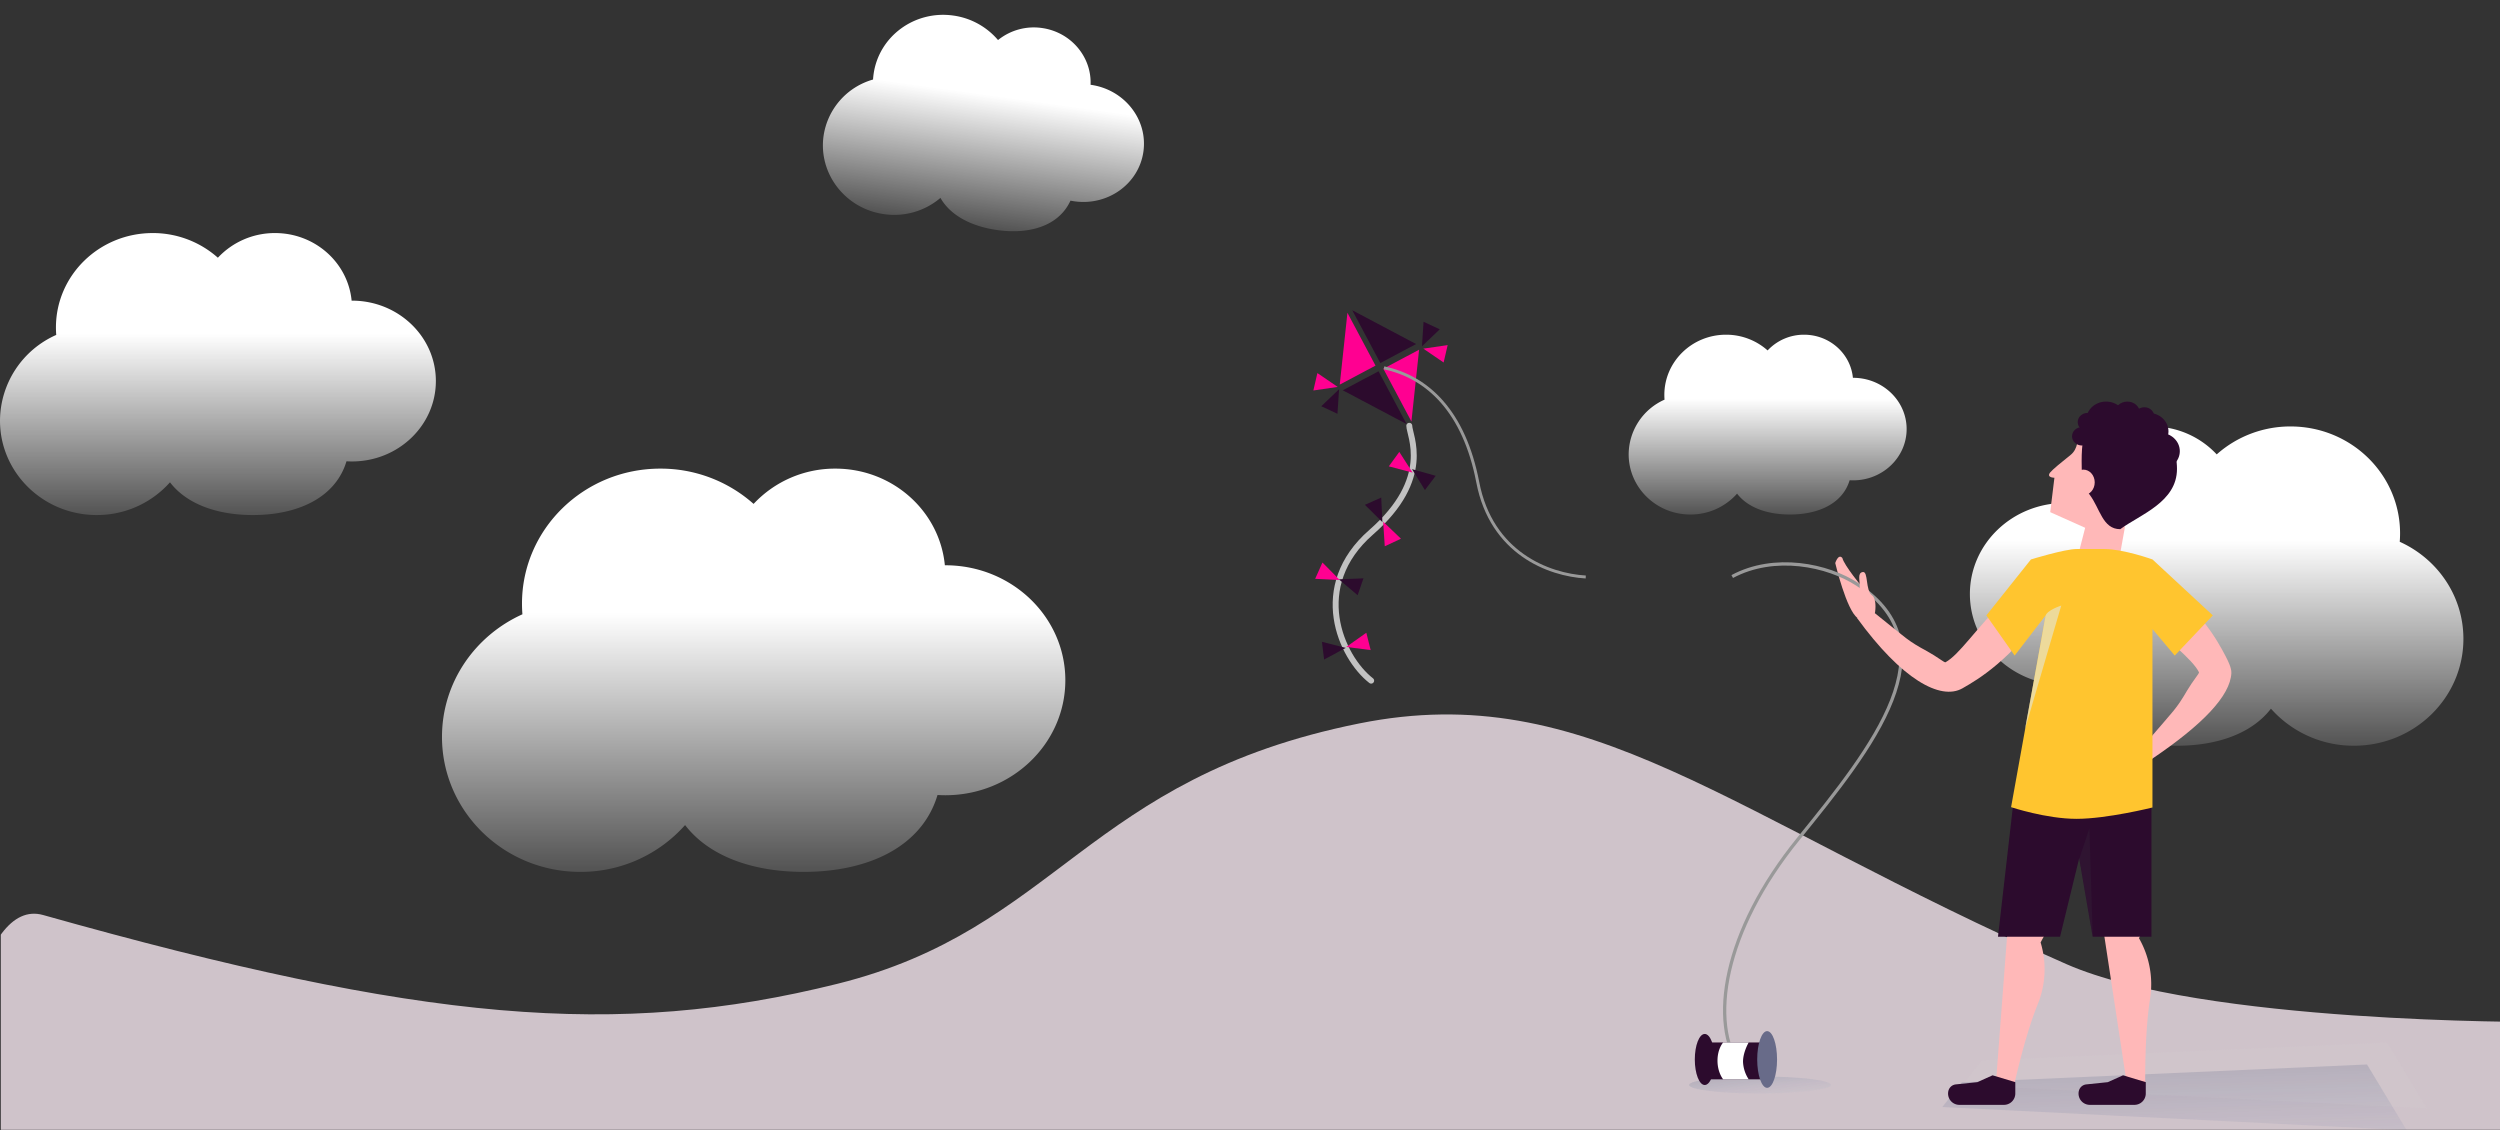 <svg xmlns="http://www.w3.org/2000/svg" xmlns:xlink="http://www.w3.org/1999/xlink" width="1366.439" height="617.781" viewBox="0 0 1366.439 617.781">
    <rect x="0" y="0" width="1366.439" height="617.781" fill="#333333" stroke="none"/>
    <defs>
        <linearGradient id="linear-gradient" x1=".5" x2=".5" y1=".357" y2="1" gradientUnits="objectBoundingBox">
            <stop offset="0" stop-color="#fff"/>
            <stop offset="1" stop-color="#fff" stop-opacity=".157"/>
        </linearGradient>
        <linearGradient id="linear-gradient-6" x1=".5" x2=".038" y1="1.739" y2="-.34" gradientUnits="objectBoundingBox">
            <stop offset="0" stop-color="#536db5" stop-opacity="0"/>
            <stop offset="1" stop-color="#0e284b" stop-opacity=".212"/>
        </linearGradient>
        <linearGradient id="linear-gradient-7" x1="1.146" x2=".038" y1="1" y2="-.34" xlink:href="#linear-gradient-6"/>
        <clipPath id="clip-path">
            <path id="Rectangle_263" fill="#fff" stroke="#707070" d="M0 0H1366V258H0z" transform="translate(41.854 479.508)"/>
        </clipPath>
        <style>
            .cls-2{fill:url(#linear-gradient)}.cls-3{fill:#2c0b2d}.cls-4{fill:#ff0091}.cls-10{isolation:isolate;fill:rgba(216,216,216,.08);mix-blend-mode:darken}.cls-12{fill:#ffb8b8}
        </style>
    </defs>
    <g id="Group_1364" transform="translate(.439 -150.492)">
        <g id="Mountain" transform="translate(-41.854 30.492)">
            <g id="Clouds" transform="translate(1.415 120)">
                <path id="cloud" d="M92.908 136.229c9.251 12.067 26.085 17.9 45.319 17.9 24.569 0 45.224-9.511 51.157-29.388q1.481.091 2.987.092c25.33 0 45.864-19.674 45.864-43.945S217.7 36.939 192.371 36.939h-.182C190.2 16.22 172.219 0 150.329 0a42.528 42.528 0 0 0-31.241 13.485A53.406 53.406 0 0 0 83.446 0c-29.2 0-52.87 23.1-52.87 51.587q0 2.063.164 4.087A51.542 51.542 0 0 0 0 102.538c0 28.491 23.671 51.587 52.87 51.587a53.3 53.3 0 0 0 40.038-17.896z" class="cls-2" transform="translate(40 127.387)"/>
                <path id="cloud_copy" d="M132.871 194.826c13.23 17.258 37.305 25.593 64.812 25.593 35.137 0 64.676-13.6 73.161-42.029q2.118.13 4.273.131c36.224 0 65.59-28.137 65.59-62.846s-29.366-62.847-65.59-62.847h-.261C272.013 23.2 246.3 0 214.991 0a60.82 60.82 0 0 0-44.679 19.285A76.376 76.376 0 0 0 119.338 0C77.579 0 43.727 33.031 43.727 73.777q0 2.951.234 5.844C18.01 91.308 0 116.923 0 146.642c0 40.746 33.852 73.777 75.611 73.777a76.225 76.225 0 0 0 57.26-25.593z" class="cls-2" transform="translate(281.583 256.137)"/>
                <path id="Cloud-2" d="M59.249 86.876c5.9 7.7 16.635 11.413 28.9 11.413 15.668 0 28.84-6.065 32.623-18.741q.944.058 1.905.059c16.153 0 29.248-12.547 29.248-28.025s-13.094-28.024-29.248-28.024h-.116C121.295 10.344 109.827 0 95.868 0a27.122 27.122 0 0 0-19.924 8.6A34.058 34.058 0 0 0 53.214 0C34.594 0 19.5 14.729 19.5 32.9q0 1.316.1 2.606A32.869 32.869 0 0 0 0 65.39c0 18.169 15.1 32.9 33.716 32.9a33.99 33.99 0 0 0 25.533-11.414z" class="cls-2" transform="translate(930.191 182.942)"/>
                <path id="Cloud_Copy-2" d="M67.98 99.678c6.769 8.83 19.086 13.094 33.159 13.094 17.977 0 33.09-6.959 37.431-21.5q1.084.067 2.185.067c18.534 0 33.558-14.4 33.558-32.154s-15.023-32.157-33.557-32.157h-.133C139.168 11.868 126.011 0 109.995 0a31.117 31.117 0 0 0-22.859 9.867A39.076 39.076 0 0 0 61.057 0C39.692 0 22.372 16.9 22.372 37.746q0 1.51.12 2.99A37.713 37.713 0 0 0 0 75.026c0 20.847 17.32 37.746 38.685 37.746A39 39 0 0 0 67.98 99.678z" class="cls-2" transform="rotate(8 250.291 3579.335)"/>
                <path id="Cloud-3" d="M164.548 154.248c-10.475 13.664-29.536 20.263-51.313 20.263-27.819 0-51.206-10.768-57.923-33.275q-1.677.1-3.383.1C23.25 141.339 0 119.063 0 91.582s23.25-49.757 51.929-49.757h.206C54.386 18.366 74.747 0 99.532 0a48.153 48.153 0 0 1 35.374 15.268A60.469 60.469 0 0 1 175.263 0c33.061 0 59.863 26.152 59.863 58.411q0 2.336-.185 4.627c20.545 9.253 34.805 29.533 34.805 53.062 0 32.26-26.8 58.411-59.863 58.411a60.35 60.35 0 0 1-45.335-20.263z" class="cls-2" transform="translate(1116.694 233.092)"/>
            </g>
        </g>
        <g id="Kite" transform="translate(716.491 309.643)">
            <g id="Group_6" transform="rotate(-28 44.53 11.109)">
                <path id="Combined_Shape" d="M0 0v32.693h22.137z" class="cls-3" transform="translate(25.116)"/>
                <path id="Rectangle_18_Copy" d="M22.137 0v32.693H0z" class="cls-4"/>
                <path id="Rectangle_18_Copy_3" d="M22.137 0v32.693H0z" class="cls-4" transform="rotate(180 23.626 34.447)"/>
                <path id="Rectangle_18_Copy_2" d="M0 0v32.693h22.137z" class="cls-3" transform="rotate(180 11.068 34.447)"/>
            </g>
            <g id="Group_9" transform="translate(55.852 16.723)">
                <path id="Triangle_2" d="M4.884 0L0 12.531h9.767z" class="cls-3" transform="rotate(-155 6.142 6.761)"/>
                <path id="Triangle_2_Copy_7" d="M4.884 0l4.883 12.531H0z" class="cls-4" transform="rotate(-77 14.254 7.169)"/>
            </g>
            <g id="Group_8" transform="rotate(180 9.697 33.51)">
                <path id="Triangle_2_Copy_9" d="M4.884 0L0 12.531h9.767z" class="cls-3" transform="rotate(-155 6.142 6.761)"/>
                <path id="Triangle_2_Copy_8" d="M4.884 0l4.883 12.531H0z" class="cls-4" transform="rotate(-77 14.254 7.169)"/>
            </g>
            <g id="Group_7" transform="translate(1.915 73.571)">
                <path id="Path_41" fill="none" stroke="#fff" stroke-linecap="round" stroke-linejoin="round" stroke-miterlimit="10" stroke-width="3.24px" d="M-9.339 0c0 5.335 12.989 28.629-20.833 58.19s-16.567 68.195 0 81.122" opacity="0.7" transform="translate(60.775)"/>
                <path id="Triangle_2-2" d="M4.884 0L0 12.531h9.767z" class="cls-3" transform="rotate(-53 52.663 -36.324)"/>
                <path id="Triangle_2_Copy_7-2" d="M4.884 0l4.883 12.531H0z" class="cls-4" transform="rotate(126.02 22.546 25.113)"/>
                <path id="Triangle_2_Copy" d="M4.884 0L0 12.531h9.767z" class="cls-4" transform="rotate(-25 139.268 -46.58)"/>
                <path id="Triangle_2_Copy_6" d="M4.884 0l4.883 12.531H0z" class="cls-3" transform="scale(-1) rotate(-24 -139.803 71.585)"/>
                <path id="Triangle_2_Copy_2" d="M4.884 0L0 12.531h9.767z" class="cls-3" transform="rotate(-71 67.742 36.306)"/>
                <path id="Triangle_2_Copy_5" d="M4.884 0l4.883 12.531H0z" class="cls-4" transform="scale(-1) rotate(-66 -69.171 -28.047)"/>
                <path id="Triangle_2_Copy_3" d="M4.884 0L0 12.531h9.767z" class="cls-4" transform="rotate(-104 58.156 55.718)"/>
                <path id="Triangle_2_Copy_4" d="M4.884 0l4.883 12.531H0z" class="cls-3" transform="rotate(83 -57.802 67.386)"/>
            </g>
            <path id="Path_40" fill="none" stroke="#999" stroke-miterlimit="10" stroke-width="1.62px" d="M-17.788 114.325c-20.363-1.191-51.578-13.1-59.022-51.773S-104.178 5.049-128.068 0" transform="translate(167.593 41.897)"/>
        </g>
        <g id="Group_1363" transform="translate(-41.854 30.492)">
            <g id="Mask_Group_3" clip-path="url(#clip-path)">
                <path id="Rectangle_Copy" fill="#cfc3ca" d="M-281.282 168.076s112.77 420.818-63.5 420.818c-110.068 0-1176.869 144.691-1362.379-113.177-3.032-4.214-6.117-385.48 62.741-366.089 207.544 58.447 313.684 67.562 434.135 37.594S-1074.447 34.963-925.1 4.921c124.94-25.132 201.336 50.154 386.573 131.552 74.012 32.521 257.245 31.603 257.245 31.603z" transform="translate(1709.408 510.5)"/>
            </g>
        </g>
        <g id="Person" transform="translate(922.798 369.978)">
            <g id="shadow" transform="translate(138.374 362.338)">
                <path id="shadow-2" d="M-417.256 23.254l253.828 12.7L-185.107 0l-221.477 9.754z" transform="translate(417.256)" style="isolation:isolate;mix-blend-mode:multiply" fill="url(#linear-gradient-6)"/>
                <path id="shadow-3" d="M-417.256 23.254l253.828 12.7L-185.107 0l-221.477 9.754z" class="cls-10" transform="translate(428.256 -12)"/>
            </g>
            <g id="shadow-4" transform="translate(0 368.899)">
                <ellipse id="shadow-5" cx="38.757" cy="4.65" rx="38.757" ry="4.65" style="isolation:isolate;mix-blend-mode:multiply" fill="url(#linear-gradient-7)"/>
                <ellipse id="shadow-6" cx="38.757" cy="4.65" class="cls-10" rx="38.757" ry="4.65"/>
            </g>
            <path id="Path_39" d="M-11.128 8.671A50.663 50.663 0 0 1-5 41.61c-3.063 18.663-2.68 46.141-2.68 46.141h-10.154L-30.505 4.56S-16.115-.88-11.128.178s0 8.493 0 8.493z" class="cls-12" transform="translate(256.979 284.593)"/>
            <path id="Path_39_Copy" d="M19.378 15.249A50.663 50.663 0 0 1 25.5 48.188c-3.063 18.663-2.68 46.141-2.68 46.141H12.672L0 11.137 23.508 0z" class="cls-12" transform="rotate(13 -1124.688 913.468)"/>
            <path id="Rectangle_17" d="M-5.929 3.748L-18.349 0-26.7 3.748l-11.759 1.224a4.65 4.65 0 0 0-3.989 3.348 6.164 6.164 0 0 0 5.9 7.828h24.415a6.2 6.2 0 0 0 6.2-6.2z" class="cls-3" transform="translate(255.521 368.251)"/>
            <path id="Rectangle_17_Copy" d="M-5.929 3.748L-18.349 0-26.7 3.748l-11.759 1.224a4.65 4.65 0 0 0-3.989 3.348 6.164 6.164 0 0 0 5.9 7.828h24.415a6.2 6.2 0 0 0 6.2-6.2z" class="cls-3" transform="translate(184.209 368.251)"/>
            <path id="Path_31" d="M-13.529 83.262V0h-74.337l-9.543 83.262h33.932l10.448-42.869 7.362 42.869z" class="cls-3" transform="translate(266.222 209.249)"/>
            <path id="Path_32" d="M0 93.941c16.832-15.909 17.238-15.453 24.626-25.436 3.527-4.766 7.582-8.495 7.361-9.055C28.7 51.138 17.388 41.858 0 19.412L10.456 0c25.382 24.33 33.059 42.493 36.917 52.26.935 2.367 2.581 6.665 2.161 9.445-1.851 12.243-18.395 26.387-48.391 42.31z" class="cls-12" transform="rotate(-6.02 996.966 -2242.132)"/>
            <g id="single_thread" transform="translate(19.413 84.787)">
                <path id="Path_36" d="M-6.389 17.068S-16.51 4.881-17.435.873c-2.212-2.6-3.892 2.752-3.892 2.752S-15.191 29.57-9.077 33.7s6.115 0 6.115 0z" class="cls-12" transform="translate(81.775 -.16)"/>
                <path id="Path_37" fill="none" stroke="#999" stroke-miterlimit="10" stroke-width="1.8px" d="M-103.216 275.689c-17.6-24.686-9.61-74.773 31.476-125.389S12.532 45.371-39.366 11.271C-55.735.515-84.844-5.458-107.867 6.9" transform="translate(112.011 3.949)"/>
                <path id="Path_35" d="M-5.363 28.091c3.644.872 5.643-12.88 2-15.4S-5.281-.459-8.362.015-9.94 4.569-10.09 7.478s1.083 19.741 4.727 20.613z" class="cls-12" transform="translate(83.885 8.364)"/>
            </g>
            <path id="Path_32_Copy" d="M0 93.941c16.832-15.909 17.238-15.453 24.626-25.436 3.527-4.766 7.582-8.495 7.361-9.055C28.7 51.138 17.388 41.858 0 19.412L10.456 0c25.382 24.33 33.059 42.493 36.917 52.26 5.053 12.79-9.423 32.216-46.23 51.754z" class="cls-12" transform="rotate(82 38.27 163.168)"/>
            <path id="Path_33" d="M-32.443 0s.332 5.987-3.868 9.32c-4.689 3.721-9.937 8.022-11.148 9.558-2.3 2.912 2.3 2.912 2.3 2.912l-2.3 18.805 19.1 8.546-4.082 15.92h22.879l2.881-15.92s-6.66-29.9-10.856-37.9C-23.223.4-32.443 0-32.443 0z" class="cls-12" transform="translate(244.817 19.848)"/>
            <path id="Oval_8" d="M-39.41 65.875c-9.723 0-11.077-11.458-16.762-18.9-4.326-5.663-4.341-10.454-4.341-18.315C-60.513 10.47-56.534 0-39.41 0S-8.4 14.747-8.4 32.937s-20.238 24.976-31.01 32.938z" class="cls-3" transform="translate(275.05 3.875)"/>
            <ellipse id="Oval" cx="10.852" cy="10.075" class="cls-3" rx="10.852" ry="10.075" transform="translate(217.037)"/>
            <ellipse id="Oval_Copy" cx="6.976" cy="6.477" class="cls-3" rx="6.976" ry="6.477" transform="translate(232.54)"/>
            <ellipse id="Oval_Copy_2" cx="10.852" cy="10.075" class="cls-3" rx="10.852" ry="10.075" transform="translate(240.291 6.2)"/>
            <ellipse id="Oval_Copy_6" cx="10.852" cy="10.075" class="cls-3" rx="10.852" ry="10.075" transform="translate(246.492 17.05)"/>
            <ellipse id="Oval_Copy_3" cx="5.426" cy="5.037" class="cls-3" rx="5.426" ry="5.037" transform="translate(243.391 3.1)"/>
            <ellipse id="Oval_Copy_4" cx="5.426" cy="5.037" class="cls-3" rx="5.426" ry="5.037" transform="translate(212.386 6.2)"/>
            <ellipse id="Oval_Copy_5" cx="5.426" cy="5.037" class="cls-3" rx="5.426" ry="5.037" transform="translate(209.286 13.95)"/>
            <ellipse id="Oval_2" cx="6.201" cy="6.975" class="cls-12" rx="6.201" ry="6.975" transform="translate(209.286 37.2)"/>
            <path id="Path_30" fill="#ffc52f" d="M-19.964 36.271L-52.948 5.689S-68.821 0-79.148 0H-94.41c-6.471 0-24.957 5.689-24.957 5.689l-24.369 30.583 15.468 21.959 16.919-21.959-18.871 104.817s19.159 6.384 35.808 6.384 41.462-6.2 41.462-6.2V43.739l12.187 14.491z" transform="translate(306.193 80.6)"/>
            <path id="Path_34" d="M-1.173 59.369L-3.007 0l-5.44 16.488z" transform="translate(221.773 233.258)" style="isolation:isolate;mix-blend-mode:multiply" fill="#3b3c45" opacity="0.195"/>
            <path id="Path_38" d="M-23.118 67.865L-3.211 0s-8.175 2.555-8.627 5.833-11.28 62.032-11.28 62.032z" transform="translate(206.604 111.516)" style="isolation:isolate;mix-blend-mode:multiply" fill="#deeaf4" opacity="0.55"/>
            <g id="Thread" transform="translate(3.101 344.099)">
                <ellipse id="Oval_9_Copy" cx="5.426" cy="13.95" class="cls-3" rx="5.426" ry="13.95" transform="translate(0 1.55)"/>
                <path id="Rectangle" d="M0 0H34.106V20.15H0z" class="cls-3" transform="translate(6.201 6.2)"/>
                <path id="Rectangle_Copy-2" fill="#fff" d="M-2.751 0H-16.7s-3.1 3.331-3.1 9.933 3.1 10.217 3.1 10.217h13.949a18.773 18.773 0 0 1-3.1-9.646C-5.851 5.252-2.751 0-2.751 0z" transform="translate(32.206 6.2)"/>
                <ellipse id="Oval_9" cx="5.426" cy="15.5" fill="#686b89" rx="5.426" ry="15.5" transform="translate(34.106)"/>
            </g>
        </g>
    </g>
</svg>
